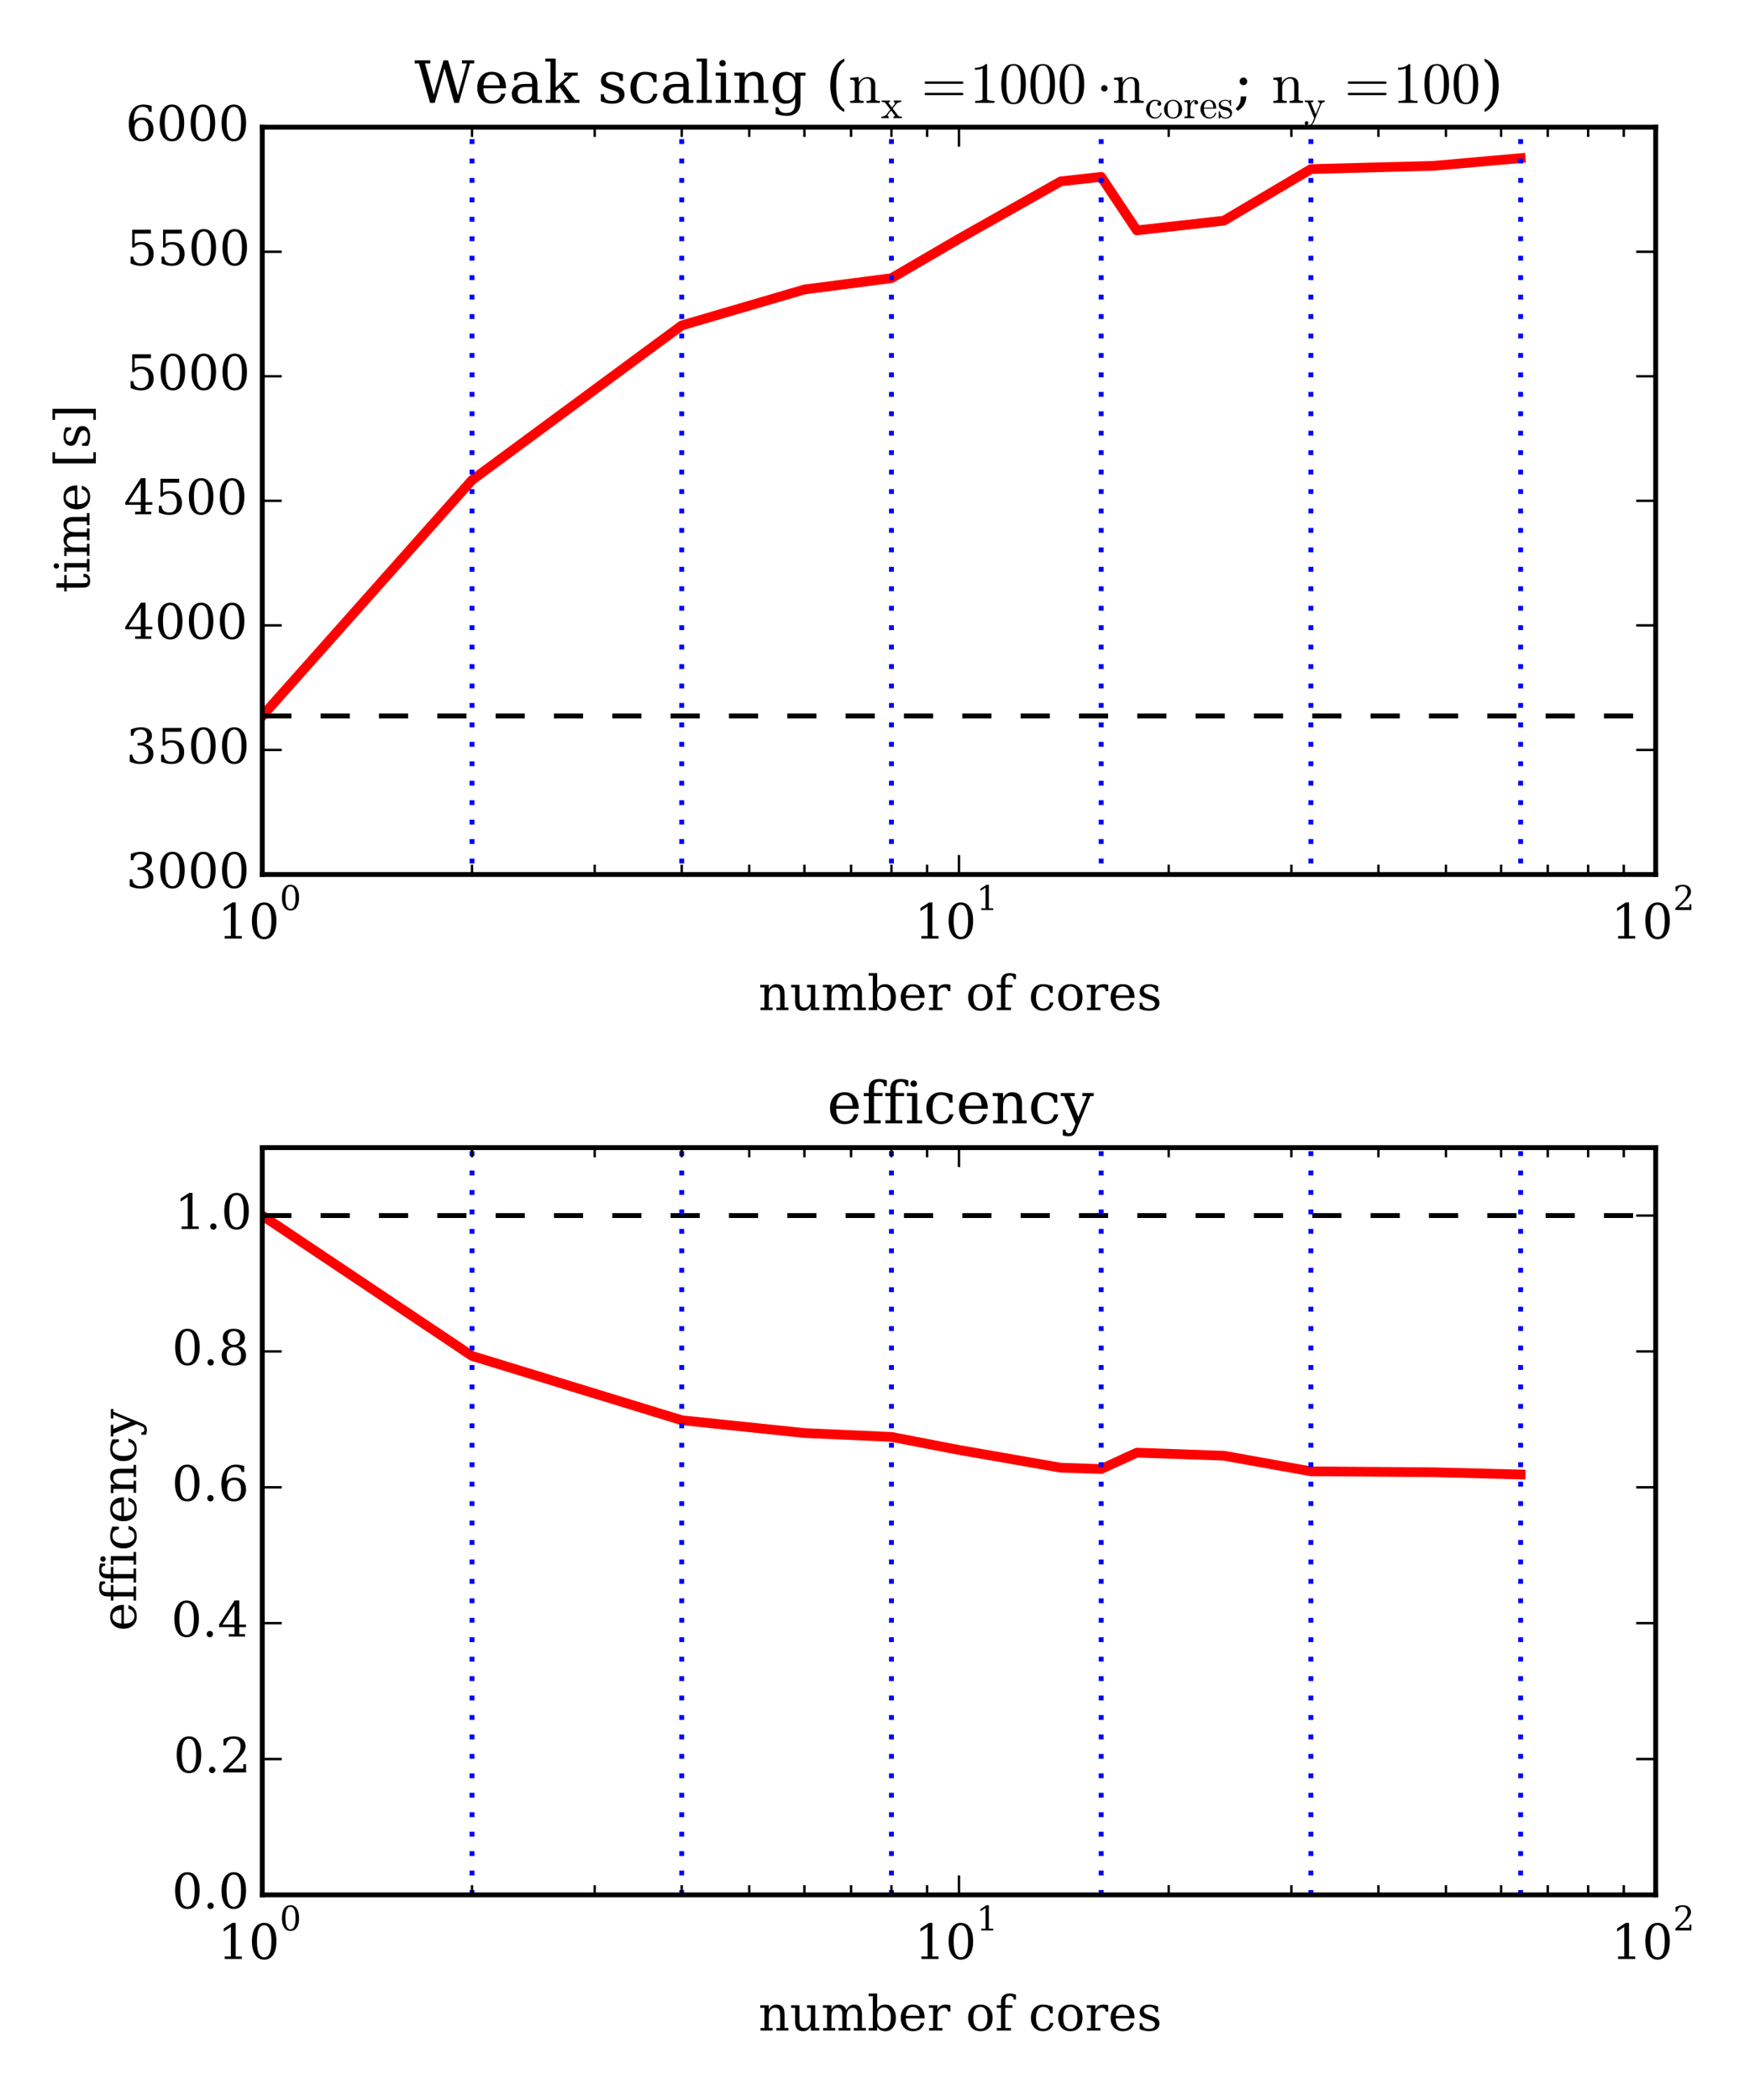 <?xml version="1.0" encoding="utf-8" standalone="no"?>
<!DOCTYPE svg PUBLIC "-//W3C//DTD SVG 1.1//EN"
  "http://www.w3.org/Graphics/SVG/1.1/DTD/svg11.dtd">
<!-- Created with matplotlib (http://matplotlib.org/) -->
<svg height="432pt" version="1.1" viewBox="0 0 360 432" width="360pt" xmlns="http://www.w3.org/2000/svg" xmlns:xlink="http://www.w3.org/1999/xlink">
 <defs>
  <style type="text/css">
*{stroke-linecap:butt;stroke-linejoin:round;}
  </style>
 </defs>
 <g id="figure_1">
  <g id="patch_1">
   <path d="
M0 432
L360 432
L360 0
L0 0
z
" style="fill:#ffffff;"/>
  </g>
  <g id="axes_1">
   <g id="patch_2">
    <path d="
M53.955 179.892
L340.594 179.892
L340.594 26.168
L53.955 26.168
z
" style="fill:#ffffff;"/>
   </g>
   <g id="line2d_1">
    <path clip-path="url(#p780b471650)" d="
M53.955 147.288
L97.099 98.762
L140.242 66.948
L165.479 59.55
L183.385 57.222
L197.275 49.126
L218.218 37.306
L226.529 36.386
L233.86 47.392
L251.766 45.395
L269.672 34.786
L294.91 34.114
L312.816 32.532" style="fill:none;stroke:#ff0000;stroke-linecap:square;stroke-width:2;"/>
   </g>
   <g id="line2d_2">
    <path clip-path="url(#p780b471650)" d="
M53.955 147.288
L340.594 147.288" style="fill:none;stroke:#000000;stroke-dasharray:6,6;stroke-dashoffset:0.0;"/>
   </g>
   <g id="line2d_3">
    <path clip-path="url(#p780b471650)" d="
M97.099 333.616
L97.099 -1" style="fill:none;stroke:#0000ff;stroke-dasharray:1,3;stroke-dashoffset:0.0;"/>
   </g>
   <g id="line2d_4">
    <path clip-path="url(#p780b471650)" d="
M140.242 333.616
L140.242 -1" style="fill:none;stroke:#0000ff;stroke-dasharray:1,3;stroke-dashoffset:0.0;"/>
   </g>
   <g id="line2d_5">
    <path clip-path="url(#p780b471650)" d="
M183.385 333.616
L183.385 -1" style="fill:none;stroke:#0000ff;stroke-dasharray:1,3;stroke-dashoffset:0.0;"/>
   </g>
   <g id="line2d_6">
    <path clip-path="url(#p780b471650)" d="
M226.529 333.616
L226.529 -1" style="fill:none;stroke:#0000ff;stroke-dasharray:1,3;stroke-dashoffset:0.0;"/>
   </g>
   <g id="line2d_7">
    <path clip-path="url(#p780b471650)" d="
M269.672 333.616
L269.672 -1" style="fill:none;stroke:#0000ff;stroke-dasharray:1,3;stroke-dashoffset:0.0;"/>
   </g>
   <g id="line2d_8">
    <path clip-path="url(#p780b471650)" d="
M312.816 333.616
L312.816 -1" style="fill:none;stroke:#0000ff;stroke-dasharray:1,3;stroke-dashoffset:0.0;"/>
   </g>
   <g id="line2d_9">
    <path clip-path="url(#p780b471650)" d="
M355.959 333.616
L355.959 -1" style="fill:none;stroke:#0000ff;stroke-dasharray:1,3;stroke-dashoffset:0.0;"/>
   </g>
   <g id="line2d_10">
    <path clip-path="url(#p780b471650)" d="
M399.103 333.616" style="fill:none;stroke:#0000ff;stroke-dasharray:1,3;stroke-dashoffset:0.0;"/>
   </g>
   <g id="line2d_11">
    <path clip-path="url(#p780b471650)" d="
M442.246 333.616" style="fill:none;stroke:#0000ff;stroke-dasharray:1,3;stroke-dashoffset:0.0;"/>
   </g>
   <g id="patch_3">
    <path d="
M53.955 26.168
L340.594 26.168" style="fill:none;stroke:#000000;stroke-linecap:square;stroke-linejoin:miter;"/>
   </g>
   <g id="patch_4">
    <path d="
M340.594 179.892
L340.594 26.168" style="fill:none;stroke:#000000;stroke-linecap:square;stroke-linejoin:miter;"/>
   </g>
   <g id="patch_5">
    <path d="
M53.955 179.892
L340.594 179.892" style="fill:none;stroke:#000000;stroke-linecap:square;stroke-linejoin:miter;"/>
   </g>
   <g id="patch_6">
    <path d="
M53.955 179.892
L53.955 26.168" style="fill:none;stroke:#000000;stroke-linecap:square;stroke-linejoin:miter;"/>
   </g>
   <g id="matplotlib.axis_1">
    <g id="xtick_1">
     <g id="line2d_12">
      <defs>
       <path d="
M0 0
L0 -4" id="m93b0483c22" style="stroke:#000000;stroke-width:0.5;"/>
      </defs>
      <g>
       <use style="stroke:#000000;stroke-width:0.5;" x="53.955" xlink:href="#m93b0483c22" y="179.892"/>
      </g>
     </g>
     <g id="line2d_13">
      <defs>
       <path d="
M0 0
L0 4" id="m741efc42ff" style="stroke:#000000;stroke-width:0.5;"/>
      </defs>
      <g>
       <use style="stroke:#000000;stroke-width:0.5;" x="53.955" xlink:href="#m741efc42ff" y="26.168"/>
      </g>
     </g>
     <g id="text_1">
      <!-- $\mathdefault{10^{0}}$ -->
      <defs>
       <path d="
M31.781 3.422
Q39.266 3.422 42.969 11.625
Q46.688 19.828 46.688 36.375
Q46.688 52.984 42.969 61.188
Q39.266 69.391 31.781 69.391
Q24.312 69.391 20.594 61.188
Q16.891 52.984 16.891 36.375
Q16.891 19.828 20.594 11.625
Q24.312 3.422 31.781 3.422
M31.781 -1.422
Q19.922 -1.422 13.25 8.531
Q6.594 18.5 6.594 36.375
Q6.594 54.297 13.25 64.25
Q19.922 74.219 31.781 74.219
Q43.703 74.219 50.344 64.25
Q56.984 54.297 56.984 36.375
Q56.984 18.5 50.344 8.531
Q43.703 -1.422 31.781 -1.422" id="DejaVuSerif-30"/>
       <path d="
M14.203 0
L14.203 5.172
L26.906 5.172
L26.906 65.828
L12.203 56.297
L12.203 62.703
L29.984 74.219
L36.719 74.219
L36.719 5.172
L49.422 5.172
L49.422 0
z
" id="DejaVuSerif-31"/>
      </defs>
      <g transform="translate(44.805 193.112)scale(0.1 -0.1)">
       <use transform="translate(0.0 0.4)" xlink:href="#DejaVuSerif-31"/>
       <use transform="translate(63.623 0.4)" xlink:href="#DejaVuSerif-30"/>
       <use transform="translate(127.246 59.047)scale(0.7)" xlink:href="#DejaVuSerif-30"/>
      </g>
     </g>
    </g>
    <g id="xtick_2">
     <g id="line2d_14">
      <g>
       <use style="stroke:#000000;stroke-width:0.5;" x="197.275" xlink:href="#m93b0483c22" y="179.892"/>
      </g>
     </g>
     <g id="line2d_15">
      <g>
       <use style="stroke:#000000;stroke-width:0.5;" x="197.275" xlink:href="#m741efc42ff" y="26.168"/>
      </g>
     </g>
     <g id="text_2">
      <!-- $\mathdefault{10^{1}}$ -->
      <g transform="translate(188.125 193.112)scale(0.1 -0.1)">
       <use transform="translate(0.0 0.4)" xlink:href="#DejaVuSerif-31"/>
       <use transform="translate(63.623 0.4)" xlink:href="#DejaVuSerif-30"/>
       <use transform="translate(127.246 59.047)scale(0.7)" xlink:href="#DejaVuSerif-31"/>
      </g>
     </g>
    </g>
    <g id="xtick_3">
     <g id="line2d_16">
      <g>
       <use style="stroke:#000000;stroke-width:0.5;" x="340.594" xlink:href="#m93b0483c22" y="179.892"/>
      </g>
     </g>
     <g id="line2d_17">
      <g>
       <use style="stroke:#000000;stroke-width:0.5;" x="340.594" xlink:href="#m741efc42ff" y="26.168"/>
      </g>
     </g>
     <g id="text_3">
      <!-- $\mathdefault{10^{2}}$ -->
      <defs>
       <path d="
M12.797 55.516
L7.328 55.516
L7.328 68.5
Q12.547 71.297 17.844 72.75
Q23.141 74.219 28.219 74.219
Q39.594 74.219 46.188 68.703
Q52.781 63.188 52.781 53.719
Q52.781 43.016 37.844 28.125
Q36.672 27 36.078 26.422
L17.672 8.016
L48.094 8.016
L48.094 17
L53.812 17
L53.812 0
L6.781 0
L6.781 5.328
L28.906 27.391
Q36.234 34.719 39.359 40.844
Q42.484 46.969 42.484 53.719
Q42.484 61.078 38.641 65.234
Q34.812 69.391 28.078 69.391
Q21.094 69.391 17.281 65.922
Q13.484 62.453 12.797 55.516" id="DejaVuSerif-32"/>
      </defs>
      <g transform="translate(331.444 193.112)scale(0.1 -0.1)">
       <use transform="translate(0.0 0.4)" xlink:href="#DejaVuSerif-31"/>
       <use transform="translate(63.623 0.4)" xlink:href="#DejaVuSerif-30"/>
       <use transform="translate(127.246 59.047)scale(0.7)" xlink:href="#DejaVuSerif-32"/>
      </g>
     </g>
    </g>
    <g id="xtick_4">
     <g id="line2d_18">
      <defs>
       <path d="
M0 0
L0 -2" id="m177f7580d0" style="stroke:#000000;stroke-width:0.5;"/>
      </defs>
      <g>
       <use style="stroke:#000000;stroke-width:0.5;" x="97.098" xlink:href="#m177f7580d0" y="179.892"/>
      </g>
     </g>
     <g id="line2d_19">
      <defs>
       <path d="
M0 0
L0 2" id="m5284c7e2a0" style="stroke:#000000;stroke-width:0.5;"/>
      </defs>
      <g>
       <use style="stroke:#000000;stroke-width:0.5;" x="97.098" xlink:href="#m5284c7e2a0" y="26.168"/>
      </g>
     </g>
    </g>
    <g id="xtick_5">
     <g id="line2d_20">
      <g>
       <use style="stroke:#000000;stroke-width:0.5;" x="122.336" xlink:href="#m177f7580d0" y="179.892"/>
      </g>
     </g>
     <g id="line2d_21">
      <g>
       <use style="stroke:#000000;stroke-width:0.5;" x="122.336" xlink:href="#m5284c7e2a0" y="26.168"/>
      </g>
     </g>
    </g>
    <g id="xtick_6">
     <g id="line2d_22">
      <g>
       <use style="stroke:#000000;stroke-width:0.5;" x="140.242" xlink:href="#m177f7580d0" y="179.892"/>
      </g>
     </g>
     <g id="line2d_23">
      <g>
       <use style="stroke:#000000;stroke-width:0.5;" x="140.242" xlink:href="#m5284c7e2a0" y="26.168"/>
      </g>
     </g>
    </g>
    <g id="xtick_7">
     <g id="line2d_24">
      <g>
       <use style="stroke:#000000;stroke-width:0.5;" x="154.131" xlink:href="#m177f7580d0" y="179.892"/>
      </g>
     </g>
     <g id="line2d_25">
      <g>
       <use style="stroke:#000000;stroke-width:0.5;" x="154.131" xlink:href="#m5284c7e2a0" y="26.168"/>
      </g>
     </g>
    </g>
    <g id="xtick_8">
     <g id="line2d_26">
      <g>
       <use style="stroke:#000000;stroke-width:0.5;" x="165.479" xlink:href="#m177f7580d0" y="179.892"/>
      </g>
     </g>
     <g id="line2d_27">
      <g>
       <use style="stroke:#000000;stroke-width:0.5;" x="165.479" xlink:href="#m5284c7e2a0" y="26.168"/>
      </g>
     </g>
    </g>
    <g id="xtick_9">
     <g id="line2d_28">
      <g>
       <use style="stroke:#000000;stroke-width:0.5;" x="175.074" xlink:href="#m177f7580d0" y="179.892"/>
      </g>
     </g>
     <g id="line2d_29">
      <g>
       <use style="stroke:#000000;stroke-width:0.5;" x="175.074" xlink:href="#m5284c7e2a0" y="26.168"/>
      </g>
     </g>
    </g>
    <g id="xtick_10">
     <g id="line2d_30">
      <g>
       <use style="stroke:#000000;stroke-width:0.5;" x="183.385" xlink:href="#m177f7580d0" y="179.892"/>
      </g>
     </g>
     <g id="line2d_31">
      <g>
       <use style="stroke:#000000;stroke-width:0.5;" x="183.385" xlink:href="#m5284c7e2a0" y="26.168"/>
      </g>
     </g>
    </g>
    <g id="xtick_11">
     <g id="line2d_32">
      <g>
       <use style="stroke:#000000;stroke-width:0.5;" x="190.717" xlink:href="#m177f7580d0" y="179.892"/>
      </g>
     </g>
     <g id="line2d_33">
      <g>
       <use style="stroke:#000000;stroke-width:0.5;" x="190.717" xlink:href="#m5284c7e2a0" y="26.168"/>
      </g>
     </g>
    </g>
    <g id="xtick_12">
     <g id="line2d_34">
      <g>
       <use style="stroke:#000000;stroke-width:0.5;" x="240.418" xlink:href="#m177f7580d0" y="179.892"/>
      </g>
     </g>
     <g id="line2d_35">
      <g>
       <use style="stroke:#000000;stroke-width:0.5;" x="240.418" xlink:href="#m5284c7e2a0" y="26.168"/>
      </g>
     </g>
    </g>
    <g id="xtick_13">
     <g id="line2d_36">
      <g>
       <use style="stroke:#000000;stroke-width:0.5;" x="265.655" xlink:href="#m177f7580d0" y="179.892"/>
      </g>
     </g>
     <g id="line2d_37">
      <g>
       <use style="stroke:#000000;stroke-width:0.5;" x="265.655" xlink:href="#m5284c7e2a0" y="26.168"/>
      </g>
     </g>
    </g>
    <g id="xtick_14">
     <g id="line2d_38">
      <g>
       <use style="stroke:#000000;stroke-width:0.5;" x="283.561" xlink:href="#m177f7580d0" y="179.892"/>
      </g>
     </g>
     <g id="line2d_39">
      <g>
       <use style="stroke:#000000;stroke-width:0.5;" x="283.561" xlink:href="#m5284c7e2a0" y="26.168"/>
      </g>
     </g>
    </g>
    <g id="xtick_15">
     <g id="line2d_40">
      <g>
       <use style="stroke:#000000;stroke-width:0.5;" x="297.451" xlink:href="#m177f7580d0" y="179.892"/>
      </g>
     </g>
     <g id="line2d_41">
      <g>
       <use style="stroke:#000000;stroke-width:0.5;" x="297.451" xlink:href="#m5284c7e2a0" y="26.168"/>
      </g>
     </g>
    </g>
    <g id="xtick_16">
     <g id="line2d_42">
      <g>
       <use style="stroke:#000000;stroke-width:0.5;" x="308.799" xlink:href="#m177f7580d0" y="179.892"/>
      </g>
     </g>
     <g id="line2d_43">
      <g>
       <use style="stroke:#000000;stroke-width:0.5;" x="308.799" xlink:href="#m5284c7e2a0" y="26.168"/>
      </g>
     </g>
    </g>
    <g id="xtick_17">
     <g id="line2d_44">
      <g>
       <use style="stroke:#000000;stroke-width:0.5;" x="318.394" xlink:href="#m177f7580d0" y="179.892"/>
      </g>
     </g>
     <g id="line2d_45">
      <g>
       <use style="stroke:#000000;stroke-width:0.5;" x="318.394" xlink:href="#m5284c7e2a0" y="26.168"/>
      </g>
     </g>
    </g>
    <g id="xtick_18">
     <g id="line2d_46">
      <g>
       <use style="stroke:#000000;stroke-width:0.5;" x="326.705" xlink:href="#m177f7580d0" y="179.892"/>
      </g>
     </g>
     <g id="line2d_47">
      <g>
       <use style="stroke:#000000;stroke-width:0.5;" x="326.705" xlink:href="#m5284c7e2a0" y="26.168"/>
      </g>
     </g>
    </g>
    <g id="xtick_19">
     <g id="line2d_48">
      <g>
       <use style="stroke:#000000;stroke-width:0.5;" x="334.036" xlink:href="#m177f7580d0" y="179.892"/>
      </g>
     </g>
     <g id="line2d_49">
      <g>
       <use style="stroke:#000000;stroke-width:0.5;" x="334.036" xlink:href="#m5284c7e2a0" y="26.168"/>
      </g>
     </g>
    </g>
    <g id="text_4">
     <!-- number of cores -->
     <defs>
      <path d="
M54.203 25
L15.484 25
L15.484 24.609
Q15.484 14.109 19.438 8.766
Q23.391 3.422 31.109 3.422
Q37.016 3.422 40.797 6.516
Q44.578 9.625 46.094 15.719
L53.328 15.719
Q51.172 7.172 45.375 2.875
Q39.594 -1.422 30.172 -1.422
Q18.797 -1.422 11.891 6.078
Q4.984 13.578 4.984 25.984
Q4.984 38.281 11.766 45.797
Q18.562 53.328 29.594 53.328
Q41.359 53.328 47.656 46.062
Q53.953 38.812 54.203 25
M43.609 30.172
Q43.312 39.266 39.766 43.875
Q36.234 48.484 29.594 48.484
Q23.391 48.484 19.828 43.844
Q16.266 39.203 15.484 30.172
z
" id="DejaVuSerif-65"/>
      <path d="
M35.406 51.906
L52.203 51.906
L52.203 5.172
L60.688 5.172
L60.688 0
L43.219 0
L43.219 9.188
Q40.719 4 36.766 1.281
Q32.812 -1.422 27.594 -1.422
Q18.953 -1.422 14.875 3.484
Q10.797 8.406 10.797 18.891
L10.797 46.688
L2.688 46.688
L2.688 51.906
L19.828 51.906
L19.828 21.688
Q19.828 12.203 22.141 8.688
Q24.469 5.172 30.422 5.172
Q36.672 5.172 39.938 9.766
Q43.219 14.359 43.219 23.094
L43.219 46.688
L35.406 46.688
z
" id="DejaVuSerif-75"/>
      <path d="
M47.797 52
L47.797 39.016
L42.625 39.016
Q42.391 42.875 40.484 44.781
Q38.578 46.688 34.906 46.688
Q28.266 46.688 24.719 42.094
Q21.188 37.5 21.188 28.906
L21.188 5.172
L31.594 5.172
L31.594 0
L4.109 0
L4.109 5.172
L12.203 5.172
L12.203 46.781
L3.609 46.781
L3.609 51.906
L21.188 51.906
L21.188 42.672
Q23.828 48.094 27.969 50.703
Q32.125 53.328 38.094 53.328
Q40.281 53.328 42.703 52.984
Q45.125 52.641 47.797 52" id="DejaVuSerif-72"/>
      <path d="
M43.016 63.719
L38.281 63.719
Q38.234 67.391 36.203 69.281
Q34.188 71.188 30.328 71.188
Q25.297 71.188 23.234 68.422
Q21.188 65.672 21.188 58.594
L21.188 51.906
L35.688 51.906
L35.688 46.688
L21.188 46.688
L21.188 5.172
L32.719 5.172
L32.719 0
L3.609 0
L3.609 5.172
L12.203 5.172
L12.203 46.688
L3.609 46.688
L3.609 51.906
L12.203 51.906
L12.203 58.406
Q12.203 67.094 16.719 71.531
Q21.234 75.984 29.984 75.984
Q33.25 75.984 36.516 75.391
Q39.797 74.812 43.016 73.578
z
" id="DejaVuSerif-66"/>
      <path d="
M51.422 15.578
Q49.516 7.281 44.094 2.922
Q38.672 -1.422 30.078 -1.422
Q18.75 -1.422 11.859 6.078
Q4.984 13.578 4.984 25.984
Q4.984 38.422 11.859 45.875
Q18.75 53.328 30.078 53.328
Q35.016 53.328 39.891 52.172
Q44.781 51.031 49.703 48.688
L49.703 35.406
L44.484 35.406
Q43.453 42.234 40.016 45.359
Q36.578 48.484 30.172 48.484
Q22.906 48.484 19.188 42.844
Q15.484 37.203 15.484 25.984
Q15.484 14.75 19.172 9.078
Q22.859 3.422 30.172 3.422
Q35.984 3.422 39.453 6.438
Q42.922 9.469 44.188 15.578
z
" id="DejaVuSerif-63"/>
      <path d="
M11.531 5.172
L11.531 70.797
L2.875 70.797
L2.875 75.984
L20.516 75.984
L20.516 43.797
Q23.141 48.688 27.219 51
Q31.297 53.328 37.312 53.328
Q46.875 53.328 52.922 45.75
Q58.984 38.188 58.984 25.984
Q58.984 13.766 52.922 6.172
Q46.875 -1.422 37.312 -1.422
Q31.297 -1.422 27.219 0.891
Q23.141 3.219 20.516 8.109
L20.516 0
L2.875 0
L2.875 5.172
z

M20.516 23.391
Q20.516 14.016 24.094 9.109
Q27.688 4.203 34.516 4.203
Q41.406 4.203 44.938 9.719
Q48.484 15.234 48.484 25.984
Q48.484 36.766 44.938 42.234
Q41.406 47.703 34.516 47.703
Q27.688 47.703 24.094 42.766
Q20.516 37.844 20.516 28.516
z
" id="DejaVuSerif-62"/>
      <path d="
M4.109 0
L4.109 5.172
L12.203 5.172
L12.203 46.688
L3.609 46.688
L3.609 51.906
L21.188 51.906
L21.188 42.672
Q23.688 47.953 27.656 50.641
Q31.641 53.328 36.922 53.328
Q45.516 53.328 49.562 48.391
Q53.609 43.453 53.609 33.016
L53.609 5.172
L61.625 5.172
L61.625 0
L36.812 0
L36.812 5.172
L44.578 5.172
L44.578 30.172
Q44.578 39.703 42.234 43.234
Q39.891 46.781 33.984 46.781
Q27.734 46.781 24.453 42.203
Q21.188 37.641 21.188 28.906
L21.188 5.172
L29 5.172
L29 0
z
" id="DejaVuSerif-6e"/>
      <path d="
M51.812 41.797
Q54.391 47.516 58.422 50.422
Q62.453 53.328 67.828 53.328
Q75.984 53.328 79.984 48.266
Q83.984 43.219 83.984 33.016
L83.984 5.172
L92.094 5.172
L92.094 0
L67.188 0
L67.188 5.172
L75 5.172
L75 31.984
Q75 39.938 72.656 43.312
Q70.312 46.688 64.891 46.688
Q58.891 46.688 55.734 42.141
Q52.594 37.594 52.594 28.906
L52.594 5.172
L60.406 5.172
L60.406 0
L35.797 0
L35.797 5.172
L43.609 5.172
L43.609 32.328
Q43.609 40.094 41.266 43.391
Q38.922 46.688 33.5 46.688
Q27.484 46.688 24.328 42.141
Q21.188 37.594 21.188 28.906
L21.188 5.172
L29 5.172
L29 0
L4.109 0
L4.109 5.172
L12.203 5.172
L12.203 46.781
L3.609 46.781
L3.609 51.906
L21.188 51.906
L21.188 42.672
Q23.688 47.859 27.531 50.594
Q31.391 53.328 36.281 53.328
Q42.328 53.328 46.375 50.312
Q50.438 47.312 51.812 41.797" id="DejaVuSerif-6d"/>
      <path d="
M30.078 3.422
Q37.312 3.422 40.984 9.125
Q44.672 14.844 44.672 25.984
Q44.672 37.109 40.984 42.797
Q37.312 48.484 30.078 48.484
Q22.859 48.484 19.172 42.797
Q15.484 37.109 15.484 25.984
Q15.484 14.844 19.188 9.125
Q22.906 3.422 30.078 3.422
M30.078 -1.422
Q18.75 -1.422 11.859 6.078
Q4.984 13.578 4.984 25.984
Q4.984 38.375 11.844 45.844
Q18.703 53.328 30.078 53.328
Q41.453 53.328 48.312 45.844
Q55.172 38.375 55.172 25.984
Q55.172 13.578 48.312 6.078
Q41.453 -1.422 30.078 -1.422" id="DejaVuSerif-6f"/>
      <path id="DejaVuSerif-20"/>
      <path d="
M5.609 2.875
L5.609 14.984
L10.797 14.984
Q10.984 9.188 14.422 6.297
Q17.875 3.422 24.609 3.422
Q30.672 3.422 33.844 5.688
Q37.016 7.953 37.016 12.312
Q37.016 15.719 34.688 17.812
Q32.375 19.922 24.906 22.312
L18.406 24.516
Q11.719 26.656 8.719 29.875
Q5.719 33.109 5.719 38.094
Q5.719 45.219 10.938 49.266
Q16.156 53.328 25.391 53.328
Q29.5 53.328 34.031 52.25
Q38.578 51.172 43.406 49.125
L43.406 37.797
L38.234 37.797
Q38.031 42.828 34.703 45.656
Q31.391 48.484 25.688 48.484
Q20.016 48.484 17.109 46.484
Q14.203 44.484 14.203 40.484
Q14.203 37.203 16.406 35.219
Q18.609 33.25 25.203 31.203
L32.328 29
Q39.703 26.703 42.938 23.266
Q46.188 19.828 46.188 14.406
Q46.188 7.031 40.547 2.797
Q34.906 -1.422 25 -1.422
Q19.969 -1.422 15.188 -0.344
Q10.406 0.734 5.609 2.875" id="DejaVuSerif-73"/>
     </defs>
     <g transform="translate(156.035 207.79)scale(0.1 -0.1)">
      <use xlink:href="#DejaVuSerif-6e"/>
      <use x="64.404" xlink:href="#DejaVuSerif-75"/>
      <use x="128.809" xlink:href="#DejaVuSerif-6d"/>
      <use x="223.633" xlink:href="#DejaVuSerif-62"/>
      <use x="287.646" xlink:href="#DejaVuSerif-65"/>
      <use x="346.826" xlink:href="#DejaVuSerif-72"/>
      <use x="394.629" xlink:href="#DejaVuSerif-20"/>
      <use x="426.416" xlink:href="#DejaVuSerif-6f"/>
      <use x="486.621" xlink:href="#DejaVuSerif-66"/>
      <use x="523.633" xlink:href="#DejaVuSerif-20"/>
      <use x="555.42" xlink:href="#DejaVuSerif-63"/>
      <use x="611.426" xlink:href="#DejaVuSerif-6f"/>
      <use x="671.631" xlink:href="#DejaVuSerif-72"/>
      <use x="719.434" xlink:href="#DejaVuSerif-65"/>
      <use x="778.613" xlink:href="#DejaVuSerif-73"/>
     </g>
    </g>
   </g>
   <g id="matplotlib.axis_2">
    <g id="ytick_1">
     <g id="line2d_50">
      <defs>
       <path d="
M0 0
L4 0" id="m728421d6d4" style="stroke:#000000;stroke-width:0.5;"/>
      </defs>
      <g>
       <use style="stroke:#000000;stroke-width:0.5;" x="53.955" xlink:href="#m728421d6d4" y="179.892"/>
      </g>
     </g>
     <g id="line2d_51">
      <defs>
       <path d="
M0 0
L-4 0" id="mcb0005524f" style="stroke:#000000;stroke-width:0.5;"/>
      </defs>
      <g>
       <use style="stroke:#000000;stroke-width:0.5;" x="340.594" xlink:href="#mcb0005524f" y="179.892"/>
      </g>
     </g>
     <g id="text_5">
      <!-- 3000 -->
      <defs>
       <path d="
M9.719 69.828
Q15.438 71.969 20.672 73.094
Q25.922 74.219 30.516 74.219
Q41.219 74.219 47.219 69.594
Q53.219 64.984 53.219 56.781
Q53.219 50.203 49.062 45.781
Q44.922 41.359 37.312 39.797
Q46.297 38.531 51.25 33.281
Q56.203 28.031 56.203 19.672
Q56.203 9.469 49.344 4.016
Q42.484 -1.422 29.594 -1.422
Q23.875 -1.422 18.422 -0.188
Q12.984 1.031 7.625 3.516
L7.625 17.672
L13.094 17.672
Q13.578 10.641 17.828 7.031
Q22.078 3.422 29.781 3.422
Q37.25 3.422 41.578 7.734
Q45.906 12.062 45.906 19.578
Q45.906 28.172 41.453 32.594
Q37.016 37.016 28.422 37.016
L23.781 37.016
L23.781 42
L26.219 42
Q34.766 42 39.031 45.531
Q43.312 49.078 43.312 56.203
Q43.312 62.594 39.797 65.984
Q36.281 69.391 29.688 69.391
Q23.094 69.391 19.453 66.266
Q15.828 63.141 15.188 56.984
L9.719 56.984
z
" id="DejaVuSerif-33"/>
      </defs>
      <g transform="translate(25.932 182.651)scale(0.1 -0.1)">
       <use xlink:href="#DejaVuSerif-33"/>
       <use x="63.623" xlink:href="#DejaVuSerif-30"/>
       <use x="127.246" xlink:href="#DejaVuSerif-30"/>
       <use x="190.869" xlink:href="#DejaVuSerif-30"/>
      </g>
     </g>
    </g>
    <g id="ytick_2">
     <g id="line2d_52">
      <g>
       <use style="stroke:#000000;stroke-width:0.5;" x="53.955" xlink:href="#m728421d6d4" y="154.271"/>
      </g>
     </g>
     <g id="line2d_53">
      <g>
       <use style="stroke:#000000;stroke-width:0.5;" x="340.594" xlink:href="#mcb0005524f" y="154.271"/>
      </g>
     </g>
     <g id="text_6">
      <!-- 3500 -->
      <defs>
       <path d="
M50.297 72.906
L50.297 64.891
L16.891 64.891
L16.891 44
Q19.438 45.75 22.828 46.625
Q26.219 47.516 30.422 47.516
Q42.234 47.516 49.062 40.969
Q55.906 34.422 55.906 23.094
Q55.906 11.531 49 5.047
Q42.094 -1.422 29.594 -1.422
Q24.562 -1.422 19.281 -0.188
Q14.016 1.031 8.5 3.516
L8.5 17.672
L14.016 17.672
Q14.453 10.75 18.422 7.078
Q22.406 3.422 29.594 3.422
Q37.312 3.422 41.453 8.5
Q45.609 13.578 45.609 23.094
Q45.609 32.562 41.484 37.609
Q37.359 42.672 29.594 42.672
Q25.203 42.672 21.844 41.109
Q18.5 39.547 15.922 36.281
L11.719 36.281
L11.719 72.906
z
" id="DejaVuSerif-35"/>
      </defs>
      <g transform="translate(25.932 157.031)scale(0.1 -0.1)">
       <use xlink:href="#DejaVuSerif-33"/>
       <use x="63.623" xlink:href="#DejaVuSerif-35"/>
       <use x="127.246" xlink:href="#DejaVuSerif-30"/>
       <use x="190.869" xlink:href="#DejaVuSerif-30"/>
      </g>
     </g>
    </g>
    <g id="ytick_3">
     <g id="line2d_54">
      <g>
       <use style="stroke:#000000;stroke-width:0.5;" x="53.955" xlink:href="#m728421d6d4" y="128.651"/>
      </g>
     </g>
     <g id="line2d_55">
      <g>
       <use style="stroke:#000000;stroke-width:0.5;" x="340.594" xlink:href="#mcb0005524f" y="128.651"/>
      </g>
     </g>
     <g id="text_7">
      <!-- 4000 -->
      <defs>
       <path d="
M34.906 24.703
L34.906 63.484
L10.016 24.703
z

M56.391 0
L23.188 0
L23.188 5.172
L34.906 5.172
L34.906 19.484
L3.078 19.484
L3.078 24.812
L35.016 74.219
L44.672 74.219
L44.672 24.703
L58.594 24.703
L58.594 19.484
L44.672 19.484
L44.672 5.172
L56.391 5.172
z
" id="DejaVuSerif-34"/>
      </defs>
      <g transform="translate(25.477 131.41)scale(0.1 -0.1)">
       <use xlink:href="#DejaVuSerif-34"/>
       <use x="63.623" xlink:href="#DejaVuSerif-30"/>
       <use x="127.246" xlink:href="#DejaVuSerif-30"/>
       <use x="190.869" xlink:href="#DejaVuSerif-30"/>
      </g>
     </g>
    </g>
    <g id="ytick_4">
     <g id="line2d_56">
      <g>
       <use style="stroke:#000000;stroke-width:0.5;" x="53.955" xlink:href="#m728421d6d4" y="103.03"/>
      </g>
     </g>
     <g id="line2d_57">
      <g>
       <use style="stroke:#000000;stroke-width:0.5;" x="340.594" xlink:href="#mcb0005524f" y="103.03"/>
      </g>
     </g>
     <g id="text_8">
      <!-- 4500 -->
      <g transform="translate(25.477 105.789)scale(0.1 -0.1)">
       <use xlink:href="#DejaVuSerif-34"/>
       <use x="63.623" xlink:href="#DejaVuSerif-35"/>
       <use x="127.246" xlink:href="#DejaVuSerif-30"/>
       <use x="190.869" xlink:href="#DejaVuSerif-30"/>
      </g>
     </g>
    </g>
    <g id="ytick_5">
     <g id="line2d_58">
      <g>
       <use style="stroke:#000000;stroke-width:0.5;" x="53.955" xlink:href="#m728421d6d4" y="77.409"/>
      </g>
     </g>
     <g id="line2d_59">
      <g>
       <use style="stroke:#000000;stroke-width:0.5;" x="340.594" xlink:href="#mcb0005524f" y="77.409"/>
      </g>
     </g>
     <g id="text_9">
      <!-- 5000 -->
      <g transform="translate(26.019 80.169)scale(0.1 -0.1)">
       <use xlink:href="#DejaVuSerif-35"/>
       <use x="63.623" xlink:href="#DejaVuSerif-30"/>
       <use x="127.246" xlink:href="#DejaVuSerif-30"/>
       <use x="190.869" xlink:href="#DejaVuSerif-30"/>
      </g>
     </g>
    </g>
    <g id="ytick_6">
     <g id="line2d_60">
      <g>
       <use style="stroke:#000000;stroke-width:0.5;" x="53.955" xlink:href="#m728421d6d4" y="51.789"/>
      </g>
     </g>
     <g id="line2d_61">
      <g>
       <use style="stroke:#000000;stroke-width:0.5;" x="340.594" xlink:href="#mcb0005524f" y="51.789"/>
      </g>
     </g>
     <g id="text_10">
      <!-- 5500 -->
      <g transform="translate(26.019 54.548)scale(0.1 -0.1)">
       <use xlink:href="#DejaVuSerif-35"/>
       <use x="63.623" xlink:href="#DejaVuSerif-35"/>
       <use x="127.246" xlink:href="#DejaVuSerif-30"/>
       <use x="190.869" xlink:href="#DejaVuSerif-30"/>
      </g>
     </g>
    </g>
    <g id="ytick_7">
     <g id="line2d_62">
      <g>
       <use style="stroke:#000000;stroke-width:0.5;" x="53.955" xlink:href="#m728421d6d4" y="26.168"/>
      </g>
     </g>
     <g id="line2d_63">
      <g>
       <use style="stroke:#000000;stroke-width:0.5;" x="340.594" xlink:href="#mcb0005524f" y="26.168"/>
      </g>
     </g>
     <g id="text_11">
      <!-- 6000 -->
      <defs>
       <path d="
M32.719 3.422
Q39.594 3.422 43.297 8.469
Q47.016 13.531 47.016 23
Q47.016 32.469 43.297 37.516
Q39.594 42.578 32.719 42.578
Q25.734 42.578 22.062 37.688
Q18.406 32.812 18.406 23.578
Q18.406 13.875 22.109 8.641
Q25.828 3.422 32.719 3.422
M16.797 40.141
Q20.125 43.797 24.312 45.594
Q28.516 47.406 33.797 47.406
Q44.672 47.406 51 40.859
Q57.328 34.328 57.328 23
Q57.328 11.922 50.516 5.25
Q43.703 -1.422 32.328 -1.422
Q19.969 -1.422 13.328 7.781
Q6.688 17 6.688 34.078
Q6.688 53.219 14.547 63.719
Q22.406 74.219 36.719 74.219
Q40.578 74.219 44.828 73.484
Q49.078 72.75 53.516 71.297
L53.516 59.281
L48 59.281
Q47.406 64.203 44.234 66.797
Q41.062 69.391 35.688 69.391
Q26.219 69.391 21.578 62.203
Q16.938 55.031 16.797 40.141" id="DejaVuSerif-36"/>
      </defs>
      <g transform="translate(25.838 28.927)scale(0.1 -0.1)">
       <use xlink:href="#DejaVuSerif-36"/>
       <use x="63.623" xlink:href="#DejaVuSerif-30"/>
       <use x="127.246" xlink:href="#DejaVuSerif-30"/>
       <use x="190.869" xlink:href="#DejaVuSerif-30"/>
      </g>
     </g>
    </g>
    <g id="text_12">
     <!-- time [s] -->
     <defs>
      <path d="
M30.422 75.984
L30.422 -13.188
L7.719 -13.188
L7.719 -8.016
L21.094 -8.016
L21.094 70.797
L7.719 70.797
L7.719 75.984
z
" id="DejaVuSerif-5d"/>
      <path d="
M10.797 46.688
L2.875 46.688
L2.875 51.906
L10.797 51.906
L10.797 68.016
L19.828 68.016
L19.828 51.906
L36.719 51.906
L36.719 46.688
L19.828 46.688
L19.828 13.719
Q19.828 7.125 21.094 5.266
Q22.359 3.422 25.781 3.422
Q29.297 3.422 30.906 5.484
Q32.516 7.562 32.625 12.203
L39.406 12.203
Q39.016 5.125 35.547 1.844
Q32.078 -1.422 25 -1.422
Q17.234 -1.422 14.016 2.016
Q10.797 5.469 10.797 13.719
z
" id="DejaVuSerif-74"/>
      <path d="
M9.719 68.016
Q9.719 70.266 11.344 71.922
Q12.984 73.578 15.281 73.578
Q17.531 73.578 19.156 71.922
Q20.797 70.266 20.797 68.016
Q20.797 65.719 19.188 64.109
Q17.578 62.5 15.281 62.5
Q12.984 62.5 11.344 64.109
Q9.719 65.719 9.719 68.016
M21.188 5.172
L29.688 5.172
L29.688 0
L3.609 0
L3.609 5.172
L12.203 5.172
L12.203 46.688
L3.609 46.688
L3.609 51.906
L21.188 51.906
z
" id="DejaVuSerif-69"/>
      <path d="
M8.594 75.984
L31.297 75.984
L31.297 70.797
L17.922 70.797
L17.922 -8.016
L31.297 -8.016
L31.297 -13.188
L8.594 -13.188
z
" id="DejaVuSerif-5b"/>
     </defs>
     <g transform="translate(18.397 121.966)rotate(-90.0)scale(0.1 -0.1)">
      <use xlink:href="#DejaVuSerif-74"/>
      <use x="40.186" xlink:href="#DejaVuSerif-69"/>
      <use x="72.168" xlink:href="#DejaVuSerif-6d"/>
      <use x="166.992" xlink:href="#DejaVuSerif-65"/>
      <use x="226.172" xlink:href="#DejaVuSerif-20"/>
      <use x="257.959" xlink:href="#DejaVuSerif-5b"/>
      <use x="296.973" xlink:href="#DejaVuSerif-73"/>
      <use x="348.291" xlink:href="#DejaVuSerif-5d"/>
     </g>
    </g>
   </g>
   <g id="text_13">
    <!-- Weak scaling ($\mathrm{n_x=1000 \cdot n_{cores}}$; $\mathrm{n_y=100}$) -->
    <defs>
     <path d="
M8.406 25
Q8.406 26.422 9.125 27.688
Q9.859 28.953 11.156 29.734
Q12.453 30.516 13.922 30.516
Q15.328 30.516 16.625 29.734
Q17.922 28.953 18.656 27.688
Q19.391 26.422 19.391 25
Q19.391 22.75 17.797 21.109
Q16.219 19.484 13.922 19.484
Q11.672 19.484 10.031 21.109
Q8.406 22.75 8.406 25" id="Cmsy10-a2"/>
     <path d="
M7.078 -15.578
L7.078 -10.797
Q14.594 -5.609 17.891 3.781
Q21.188 13.188 21.188 30.172
Q21.188 47.219 17.891 56.609
Q14.594 66.016 7.078 71.188
L7.078 75.984
Q19 70.656 25.047 59.109
Q31.109 47.562 31.109 30.172
Q31.109 12.844 25.047 1.297
Q19 -10.25 7.078 -15.578" id="DejaVuSerif-29"/>
     <path d="
M52.484 46.688
L52.484 1.125
Q52.484 -10.062 46.328 -16.141
Q40.188 -22.219 28.812 -22.219
Q23.688 -22.219 19 -21.281
Q14.312 -20.359 10.016 -18.5
L10.016 -7.625
L14.703 -7.625
Q15.578 -12.703 18.844 -15.047
Q22.125 -17.391 28.219 -17.391
Q36.141 -17.391 39.812 -12.922
Q43.5 -8.453 43.5 1.125
L43.5 8.109
Q40.875 3.219 36.797 0.891
Q32.719 -1.422 26.703 -1.422
Q17.141 -1.422 11.062 6.172
Q4.984 13.766 4.984 25.984
Q4.984 38.188 11.031 45.75
Q17.094 53.328 26.703 53.328
Q32.719 53.328 36.797 51
Q40.875 48.688 43.5 43.797
L43.5 51.906
L61.078 51.906
L61.078 46.688
z

M43.5 28.516
Q43.5 37.844 39.906 42.766
Q36.328 47.703 29.5 47.703
Q22.562 47.703 19.016 42.234
Q15.484 36.766 15.484 25.984
Q15.484 15.234 19.016 9.719
Q22.562 4.203 29.5 4.203
Q36.328 4.203 39.906 9.109
Q43.5 14.016 43.5 23.391
z
" id="DejaVuSerif-67"/>
     <path d="
M25 -2.203
Q12.75 -2.203 8.328 7.875
Q3.906 17.969 3.906 31.891
Q3.906 40.578 5.484 48.234
Q7.078 55.906 11.781 61.25
Q16.5 66.609 25 66.609
Q31.594 66.609 35.781 63.375
Q39.984 60.156 42.188 55.047
Q44.391 49.953 45.188 44.109
Q46 38.281 46 31.891
Q46 23.297 44.406 15.797
Q42.828 8.297 38.188 3.047
Q33.547 -2.203 25 -2.203
M25 0.391
Q30.562 0.391 33.297 6.094
Q36.031 11.812 36.672 18.75
Q37.312 25.688 37.312 33.5
Q37.312 41.016 36.672 47.359
Q36.031 53.719 33.312 58.859
Q30.609 64.016 25 64.016
Q19.344 64.016 16.609 58.828
Q13.875 53.656 13.234 47.328
Q12.594 41.016 12.594 33.5
Q12.594 27.938 12.859 23
Q13.141 18.062 14.312 12.812
Q15.484 7.562 18.094 3.969
Q20.703 0.391 25 0.391" id="Cmr10-30"/>
     <path d="
M39.797 16.312
L39.797 27.297
L28.219 27.297
Q21.531 27.297 18.25 24.406
Q14.984 21.531 14.984 15.578
Q14.984 10.156 18.297 6.984
Q21.625 3.812 27.297 3.812
Q32.906 3.812 36.344 7.281
Q39.797 10.75 39.797 16.312
M48.781 32.422
L48.781 5.172
L56.781 5.172
L56.781 0
L39.797 0
L39.797 5.609
Q36.812 2 32.906 0.281
Q29 -1.422 23.781 -1.422
Q15.141 -1.422 10.062 3.172
Q4.984 7.766 4.984 15.578
Q4.984 23.641 10.797 28.078
Q16.609 32.516 27.203 32.516
L39.797 32.516
L39.797 36.078
Q39.797 42 36.203 45.234
Q32.625 48.484 26.125 48.484
Q20.75 48.484 17.578 46.047
Q14.406 43.609 13.625 38.812
L8.984 38.812
L8.984 49.312
Q13.672 51.312 18.094 52.312
Q22.516 53.328 26.703 53.328
Q37.5 53.328 43.141 47.969
Q48.781 42.625 48.781 32.422" id="DejaVuSerif-61"/>
     <path d="
M6.891 -16.406
Q8.797 -17.922 11.078 -17.922
Q17.391 -17.922 21.391 -8.406
L24.812 0
L9.812 36.719
Q8.891 38.578 6.984 39.078
Q5.078 39.594 1.906 39.594
L1.906 43.109
L22.906 43.109
L22.906 39.594
Q17.391 39.594 17.391 37.203
Q17.391 36.812 17.484 36.625
L28.609 9.281
L38.625 33.891
Q38.922 34.672 38.922 35.594
Q38.922 36.812 38.25 37.719
Q37.594 38.625 36.547 39.109
Q35.5 39.594 34.188 39.594
L34.188 43.109
L50.781 43.109
L50.781 39.594
Q47.703 39.594 45.375 38.172
Q43.062 36.766 41.797 33.984
L24.516 -8.406
Q23.141 -11.625 21.312 -14.328
Q19.484 -17.047 16.844 -18.781
Q14.203 -20.516 11.078 -20.516
Q7.422 -20.516 4.656 -18.094
Q1.906 -15.672 1.906 -12.109
Q1.906 -10.25 3.172 -8.984
Q4.438 -7.719 6.297 -7.719
Q7.562 -7.719 8.562 -8.281
Q9.578 -8.844 10.125 -9.812
Q10.688 -10.797 10.688 -12.109
Q10.688 -13.719 9.609 -14.984
Q8.547 -16.266 6.891 -16.406" id="Cmr10-79"/>
     <path d="
M76.219 0
L68.219 0
L51.516 59.281
L34.812 0
L26.812 0
L7.719 67.672
L0.484 67.672
L0.484 72.906
L27.094 72.906
L27.094 67.672
L18.016 67.672
L33.203 13.812
L49.812 72.906
L57.719 72.906
L74.609 13.188
L89.891 67.672
L81.5 67.672
L81.5 72.906
L102.484 72.906
L102.484 67.672
L95.312 67.672
z
" id="DejaVuSerif-57"/>
     <path d="
M7.516 13.281
Q6.688 13.281 6.141 13.906
Q5.609 14.547 5.609 15.281
Q5.609 16.109 6.141 16.688
Q6.688 17.281 7.516 17.281
L70.312 17.281
Q71.047 17.281 71.578 16.688
Q72.125 16.109 72.125 15.281
Q72.125 14.547 71.578 13.906
Q71.047 13.281 70.312 13.281
z

M7.516 32.719
Q6.688 32.719 6.141 33.297
Q5.609 33.891 5.609 34.719
Q5.609 35.453 6.141 36.078
Q6.688 36.719 7.516 36.719
L70.312 36.719
Q71.047 36.719 71.578 36.078
Q72.125 35.453 72.125 34.719
Q72.125 33.891 71.578 33.297
Q71.047 32.719 70.312 32.719
z
" id="Cmr10-3d"/>
     <path d="
M2.984 0
L2.984 3.516
Q6.391 3.516 8.594 4.047
Q10.797 4.594 10.797 6.688
L10.797 33.984
Q10.797 36.672 9.984 37.859
Q9.188 39.062 7.672 39.328
Q6.156 39.594 2.984 39.594
L2.984 43.109
L17.484 44.188
L17.484 34.422
Q19.484 38.719 23.406 41.453
Q27.344 44.188 31.984 44.188
Q38.922 44.188 42.406 40.859
Q45.906 37.547 45.906 30.719
L45.906 6.688
Q45.906 4.594 48.094 4.047
Q50.297 3.516 53.719 3.516
L53.719 0
L30.812 0
L30.812 3.516
Q34.234 3.516 36.422 4.047
Q38.625 4.594 38.625 6.688
L38.625 30.422
Q38.625 35.297 37.203 38.453
Q35.797 41.609 31.391 41.609
Q25.594 41.609 21.844 36.969
Q18.109 32.328 18.109 26.422
L18.109 6.688
Q18.109 4.594 20.312 4.047
Q22.516 3.516 25.875 3.516
L25.875 0
z
" id="Cmr10-6e"/>
     <path d="
M25 -1.125
Q19 -1.125 13.859 1.922
Q8.734 4.984 5.75 10.109
Q2.781 15.234 2.781 21.297
Q2.781 25.875 4.422 30.125
Q6.062 34.375 9.109 37.719
Q12.156 41.062 16.203 42.938
Q20.266 44.828 25 44.828
Q31.156 44.828 36.203 41.578
Q41.266 38.328 44.188 32.875
Q47.125 27.438 47.125 21.297
Q47.125 15.281 44.141 10.125
Q41.156 4.984 36.047 1.922
Q30.953 -1.125 25 -1.125
M25 1.812
Q33.016 1.812 35.688 7.609
Q38.375 13.422 38.375 22.406
Q38.375 27.438 37.844 30.734
Q37.312 34.031 35.5 36.719
Q34.375 38.375 32.641 39.625
Q30.906 40.875 28.969 41.531
Q27.047 42.188 25 42.188
Q21.875 42.188 19.062 40.766
Q16.266 39.359 14.406 36.719
Q12.547 33.891 12.031 30.484
Q11.531 27.094 11.531 22.406
Q11.531 16.797 12.5 12.328
Q13.484 7.859 16.438 4.828
Q19.391 1.812 25 1.812" id="Cmr10-6f"/>
     <path d="
M1.219 0
L1.219 3.516
Q5.031 3.516 8.391 5
Q11.766 6.5 14.109 9.422
L23.188 21
L11.375 36.375
Q9.625 38.578 7.547 39.078
Q5.469 39.594 1.703 39.594
L1.703 43.109
L22.516 43.109
L22.516 39.594
Q21.188 39.594 20.031 39
Q18.891 38.422 18.891 37.312
Q18.891 36.922 19.188 36.375
L27.203 25.984
L33.203 33.688
Q34.422 35.156 34.422 36.625
Q34.422 37.844 33.609 38.719
Q32.812 39.594 31.5 39.594
L31.5 43.109
L49.906 43.109
L49.906 39.594
Q46.047 39.594 42.656 38.109
Q39.266 36.625 36.922 33.688
L29 23.578
L41.797 6.688
Q43.703 4.5 45.75 4
Q47.797 3.516 51.609 3.516
L51.609 0
L30.812 0
L30.812 3.516
Q32.031 3.516 33.156 4.094
Q34.281 4.688 34.281 5.812
Q34.281 6.25 33.984 6.688
L25 18.609
L17.828 9.422
Q16.703 8.156 16.703 6.5
Q16.703 5.281 17.531 4.391
Q18.359 3.516 19.484 3.516
L19.484 0
z
" id="Cmr10-78"/>
     <path d="
M9.281 0
L9.281 3.516
Q21.781 3.516 21.781 6.688
L21.781 59.188
Q16.609 56.688 8.688 56.688
L8.688 60.203
Q20.953 60.203 27.203 66.609
L28.609 66.609
Q28.953 66.609 29.266 66.328
Q29.594 66.062 29.594 65.719
L29.594 6.688
Q29.594 3.516 42.094 3.516
L42.094 0
z
" id="Cmr10-31"/>
     <path d="
M3.609 -9.719
Q8.203 -6.344 10.344 -1.781
Q12.5 2.781 12.5 9.281
L12.5 11.078
L22.125 11.078
Q21.734 2.734 18.188 -3.25
Q14.656 -9.234 7.516 -13.625
z

M10.594 36.922
Q10.594 39.656 12.469 41.531
Q14.359 43.406 17.094 43.406
Q19.828 43.406 21.703 41.5
Q23.578 39.594 23.578 36.922
Q23.578 34.188 21.703 32.297
Q19.828 30.422 17.094 30.422
Q14.359 30.422 12.469 32.297
Q10.594 34.188 10.594 36.922" id="DejaVuSerif-3b"/>
     <path d="
M31.891 -15.578
Q20.016 -10.25 13.953 1.297
Q7.906 12.844 7.906 30.172
Q7.906 47.562 13.953 59.109
Q20.016 70.656 31.891 75.984
L31.891 71.188
Q24.359 66.016 21.094 56.609
Q17.828 47.219 17.828 30.172
Q17.828 13.188 21.094 3.781
Q24.359 -5.609 31.891 -10.797
z
" id="DejaVuSerif-28"/>
     <path d="
M20.516 5.172
L29 5.172
L29 0
L2.875 0
L2.875 5.172
L11.531 5.172
L11.531 70.797
L2.875 70.797
L2.875 75.984
L20.516 75.984
z
" id="DejaVuSerif-6c"/>
     <path d="
M28.609 0
L3.422 0
L3.422 5.172
L11.531 5.172
L11.531 70.797
L2.875 70.797
L2.875 75.984
L20.516 75.984
L20.516 26.516
L42.391 46.688
L34.906 46.688
L34.906 51.906
L58.406 51.906
L58.406 46.688
L49.516 46.688
L34.078 32.422
L53.812 5.172
L61.281 5.172
L61.281 0
L35.688 0
L35.688 5.172
L43.109 5.172
L27.594 26.516
L20.516 19.922
L20.516 5.172
L28.609 5.172
z
" id="DejaVuSerif-6b"/>
     <path d="
M24.906 -1.125
Q18.797 -1.125 13.688 2.078
Q8.594 5.281 5.688 10.625
Q2.781 15.969 2.781 21.922
Q2.781 27.781 5.438 33.047
Q8.109 38.328 12.859 41.578
Q17.625 44.828 23.484 44.828
Q28.078 44.828 31.469 43.281
Q34.859 41.75 37.062 39.016
Q39.266 36.281 40.375 32.562
Q41.5 28.859 41.5 24.422
Q41.5 23.094 40.484 23.094
L11.531 23.094
L11.531 22.016
Q11.531 13.719 14.875 7.766
Q18.219 1.812 25.781 1.812
Q28.859 1.812 31.469 3.172
Q34.078 4.547 36 6.984
Q37.938 9.422 38.625 12.203
Q38.719 12.547 38.984 12.812
Q39.266 13.094 39.594 13.094
L40.484 13.094
Q41.5 13.094 41.5 11.812
Q40.094 6.156 35.406 2.516
Q30.719 -1.125 24.906 -1.125
M11.625 25.594
L34.422 25.594
Q34.422 29.344 33.375 33.203
Q32.328 37.062 29.875 39.625
Q27.438 42.188 23.484 42.188
Q17.828 42.188 14.719 36.891
Q11.625 31.594 11.625 25.594" id="Cmr10-65"/>
     <path d="
M3.328 -0.297
L3.328 16.016
Q3.328 16.797 4.203 16.797
L5.422 16.797
Q6 16.797 6.203 16.016
Q8.984 1.516 19.672 1.516
Q24.422 1.516 27.609 3.656
Q30.812 5.812 30.812 10.297
Q30.812 13.531 28.312 15.797
Q25.828 18.062 22.406 18.891
L15.719 20.219
Q12.359 20.953 9.594 22.453
Q6.844 23.969 5.078 26.484
Q3.328 29 3.328 32.328
Q3.328 36.719 5.641 39.516
Q7.953 42.328 11.656 43.578
Q15.375 44.828 19.672 44.828
Q24.812 44.828 28.609 42.094
L31.5 44.578
Q31.5 44.828 31.984 44.828
L32.719 44.828
Q33.016 44.828 33.25 44.547
Q33.5 44.281 33.5 44
L33.5 30.906
Q33.5 29.984 32.719 29.984
L31.5 29.984
Q30.609 29.984 30.609 30.906
Q30.609 36.141 27.703 39.312
Q24.812 42.484 19.578 42.484
Q15.094 42.484 11.797 40.812
Q8.5 39.156 8.5 35.109
Q8.5 32.328 10.859 30.547
Q13.234 28.766 16.406 27.984
L23.188 26.703
Q26.609 25.922 29.562 24.062
Q32.516 22.219 34.25 19.375
Q35.984 16.547 35.984 12.984
Q35.984 9.375 34.734 6.703
Q33.5 4.047 31.266 2.281
Q29.047 0.531 26.016 -0.297
Q23 -1.125 19.672 -1.125
Q13.422 -1.125 8.984 3.078
L5.328 -0.875
Q5.328 -1.125 4.781 -1.125
L4.203 -1.125
Q3.328 -1.125 3.328 -0.297" id="Cmr10-73"/>
     <path d="
M2.594 0
L2.594 3.516
Q6 3.516 8.203 4.047
Q10.406 4.594 10.406 6.688
L10.406 33.984
Q10.406 36.672 9.594 37.859
Q8.797 39.062 7.281 39.328
Q5.766 39.594 2.594 39.594
L2.594 43.109
L16.891 44.188
L16.891 34.422
Q18.5 38.766 21.484 41.469
Q24.469 44.188 28.719 44.188
Q31.688 44.188 34.031 42.422
Q36.375 40.672 36.375 37.797
Q36.375 35.984 35.078 34.641
Q33.797 33.297 31.891 33.297
Q30.031 33.297 28.703 34.609
Q27.391 35.938 27.391 37.797
Q27.391 40.484 29.297 41.609
L28.719 41.609
Q24.656 41.609 22.094 38.672
Q19.531 35.75 18.453 31.391
Q17.391 27.047 17.391 23.094
L17.391 6.688
Q17.391 3.516 27.094 3.516
L27.094 0
z
" id="Cmr10-72"/>
     <path d="
M24.906 -1.125
Q18.844 -1.125 13.906 2.016
Q8.984 5.172 6.156 10.422
Q3.328 15.672 3.328 21.578
Q3.328 27.484 6.125 32.906
Q8.938 38.328 13.891 41.578
Q18.844 44.828 24.906 44.828
Q30.766 44.828 35.562 42.531
Q40.375 40.234 40.375 35.016
Q40.375 33.062 38.984 31.609
Q37.594 30.172 35.594 30.172
Q33.594 30.172 32.203 31.609
Q30.812 33.062 30.812 35.016
Q30.812 36.766 31.938 38.062
Q33.062 39.359 34.719 39.703
Q31.25 41.891 25 41.891
Q20.219 41.891 17.281 38.719
Q14.359 35.547 13.188 30.859
Q12.016 26.172 12.016 21.578
Q12.016 16.75 13.453 12.234
Q14.891 7.719 18.094 4.766
Q21.297 1.812 26.125 1.812
Q30.859 1.812 34.172 4.719
Q37.5 7.625 38.719 12.312
Q38.719 12.891 39.5 12.891
L40.719 12.891
Q41.016 12.891 41.25 12.625
Q41.5 12.359 41.5 12.016
L41.5 11.719
Q39.984 5.812 35.484 2.344
Q31 -1.125 24.906 -1.125" id="Cmr10-63"/>
    </defs>
    <g transform="translate(85.255 21.168)scale(0.12 -0.12)">
     <use transform="translate(0.0 0.016)" xlink:href="#DejaVuSerif-57"/>
     <use transform="translate(102.783 0.016)" xlink:href="#DejaVuSerif-65"/>
     <use transform="translate(161.963 0.016)" xlink:href="#DejaVuSerif-61"/>
     <use transform="translate(221.582 0.016)" xlink:href="#DejaVuSerif-6b"/>
     <use transform="translate(282.178 0.016)" xlink:href="#DejaVuSerif-20"/>
     <use transform="translate(313.965 0.016)" xlink:href="#DejaVuSerif-73"/>
     <use transform="translate(365.283 0.016)" xlink:href="#DejaVuSerif-63"/>
     <use transform="translate(421.289 0.016)" xlink:href="#DejaVuSerif-61"/>
     <use transform="translate(480.908 0.016)" xlink:href="#DejaVuSerif-6c"/>
     <use transform="translate(512.891 0.016)" xlink:href="#DejaVuSerif-69"/>
     <use transform="translate(544.873 0.016)" xlink:href="#DejaVuSerif-6e"/>
     <use transform="translate(609.277 0.016)" xlink:href="#DejaVuSerif-67"/>
     <use transform="translate(673.291 0.016)" xlink:href="#DejaVuSerif-20"/>
     <use transform="translate(705.078 0.016)" xlink:href="#DejaVuSerif-28"/>
     <use transform="translate(744.092 0.016)" xlink:href="#Cmr10-6e"/>
     <use transform="translate(799.609 -26.084)scale(0.7)" xlink:href="#Cmr10-78"/>
     <use transform="translate(868.955 0.016)" xlink:href="#Cmr10-3d"/>
     <use transform="translate(952.115 0.016)" xlink:href="#Cmr10-31"/>
     <use transform="translate(1002.115 0.016)" xlink:href="#Cmr10-30"/>
     <use transform="translate(1052.115 0.016)" xlink:href="#Cmr10-30"/>
     <use transform="translate(1102.115 0.016)" xlink:href="#Cmr10-30"/>
     <use transform="translate(1168.775 0.016)" xlink:href="#Cmsy10-a2"/>
     <use transform="translate(1196.42 0.016)" xlink:href="#Cmr10-6e"/>
     <use transform="translate(1251.938 -26.084)scale(0.7)" xlink:href="#Cmr10-63"/>
     <use transform="translate(1283.007 -26.084)scale(0.7)" xlink:href="#Cmr10-6f"/>
     <use transform="translate(1318.007 -26.084)scale(0.7)" xlink:href="#Cmr10-72"/>
     <use transform="translate(1345.385 -26.084)scale(0.7)" xlink:href="#Cmr10-65"/>
     <use transform="translate(1376.454 -26.084)scale(0.7)" xlink:href="#Cmr10-73"/>
     <use transform="translate(1404.037 0.016)" xlink:href="#DejaVuSerif-3b"/>
     <use transform="translate(1437.729 0.016)" xlink:href="#DejaVuSerif-20"/>
     <use transform="translate(1469.516 0.016)" xlink:href="#Cmr10-6e"/>
     <use transform="translate(1525.033 -26.084)scale(0.7)" xlink:href="#Cmr10-79"/>
     <use transform="translate(1594.379 0.016)" xlink:href="#Cmr10-3d"/>
     <use transform="translate(1677.539 0.016)" xlink:href="#Cmr10-31"/>
     <use transform="translate(1727.539 0.016)" xlink:href="#Cmr10-30"/>
     <use transform="translate(1777.539 0.016)" xlink:href="#Cmr10-30"/>
     <use transform="translate(1827.539 0.016)" xlink:href="#DejaVuSerif-29"/>
    </g>
   </g>
  </g>
  <g id="axes_2">
   <g id="patch_7">
    <path d="
M53.955 389.808
L340.594 389.808
L340.594 236.084
L53.955 236.084
z
" style="fill:#ffffff;"/>
   </g>
   <g id="line2d_64">
    <path clip-path="url(#p22259471d2)" d="
M53.955 250.059
L97.099 278.934
L140.242 292.161
L165.479 294.797
L183.385 295.597
L197.275 298.278
L218.218 301.93
L226.529 302.202
L233.86 298.833
L251.766 299.463
L269.672 302.671
L294.91 302.866
L312.816 303.323" style="fill:none;stroke:#ff0000;stroke-linecap:square;stroke-width:2;"/>
   </g>
   <g id="line2d_65">
    <path clip-path="url(#p22259471d2)" d="
M53.955 250.059
L340.594 250.059" style="fill:none;stroke:#000000;stroke-dasharray:6,6;stroke-dashoffset:0.0;"/>
   </g>
   <g id="line2d_66">
    <path clip-path="url(#p22259471d2)" d="
M97.099 389.808
L97.099 -1" style="fill:none;stroke:#0000ff;stroke-dasharray:1,3;stroke-dashoffset:0.0;"/>
   </g>
   <g id="line2d_67">
    <path clip-path="url(#p22259471d2)" d="
M140.242 389.808
L140.242 -1" style="fill:none;stroke:#0000ff;stroke-dasharray:1,3;stroke-dashoffset:0.0;"/>
   </g>
   <g id="line2d_68">
    <path clip-path="url(#p22259471d2)" d="
M183.385 389.808
L183.385 -1" style="fill:none;stroke:#0000ff;stroke-dasharray:1,3;stroke-dashoffset:0.0;"/>
   </g>
   <g id="line2d_69">
    <path clip-path="url(#p22259471d2)" d="
M226.529 389.808
L226.529 -1" style="fill:none;stroke:#0000ff;stroke-dasharray:1,3;stroke-dashoffset:0.0;"/>
   </g>
   <g id="line2d_70">
    <path clip-path="url(#p22259471d2)" d="
M269.672 389.808
L269.672 -1" style="fill:none;stroke:#0000ff;stroke-dasharray:1,3;stroke-dashoffset:0.0;"/>
   </g>
   <g id="line2d_71">
    <path clip-path="url(#p22259471d2)" d="
M312.816 389.808
L312.816 -1" style="fill:none;stroke:#0000ff;stroke-dasharray:1,3;stroke-dashoffset:0.0;"/>
   </g>
   <g id="line2d_72">
    <path clip-path="url(#p22259471d2)" d="
M355.959 389.808
L355.959 -1" style="fill:none;stroke:#0000ff;stroke-dasharray:1,3;stroke-dashoffset:0.0;"/>
   </g>
   <g id="line2d_73">
    <path clip-path="url(#p22259471d2)" d="
M399.103 389.808" style="fill:none;stroke:#0000ff;stroke-dasharray:1,3;stroke-dashoffset:0.0;"/>
   </g>
   <g id="line2d_74">
    <path clip-path="url(#p22259471d2)" d="
M442.246 389.808" style="fill:none;stroke:#0000ff;stroke-dasharray:1,3;stroke-dashoffset:0.0;"/>
   </g>
   <g id="patch_8">
    <path d="
M53.955 236.084
L340.594 236.084" style="fill:none;stroke:#000000;stroke-linecap:square;stroke-linejoin:miter;"/>
   </g>
   <g id="patch_9">
    <path d="
M340.594 389.808
L340.594 236.084" style="fill:none;stroke:#000000;stroke-linecap:square;stroke-linejoin:miter;"/>
   </g>
   <g id="patch_10">
    <path d="
M53.955 389.808
L340.594 389.808" style="fill:none;stroke:#000000;stroke-linecap:square;stroke-linejoin:miter;"/>
   </g>
   <g id="patch_11">
    <path d="
M53.955 389.808
L53.955 236.084" style="fill:none;stroke:#000000;stroke-linecap:square;stroke-linejoin:miter;"/>
   </g>
   <g id="matplotlib.axis_3">
    <g id="xtick_20">
     <g id="line2d_75">
      <g>
       <use style="stroke:#000000;stroke-width:0.5;" x="53.955" xlink:href="#m93b0483c22" y="389.808"/>
      </g>
     </g>
     <g id="line2d_76">
      <g>
       <use style="stroke:#000000;stroke-width:0.5;" x="53.955" xlink:href="#m741efc42ff" y="236.084"/>
      </g>
     </g>
     <g id="text_14">
      <!-- $\mathdefault{10^{0}}$ -->
      <g transform="translate(44.805 403.028)scale(0.1 -0.1)">
       <use transform="translate(0.0 0.4)" xlink:href="#DejaVuSerif-31"/>
       <use transform="translate(63.623 0.4)" xlink:href="#DejaVuSerif-30"/>
       <use transform="translate(127.246 59.047)scale(0.7)" xlink:href="#DejaVuSerif-30"/>
      </g>
     </g>
    </g>
    <g id="xtick_21">
     <g id="line2d_77">
      <g>
       <use style="stroke:#000000;stroke-width:0.5;" x="197.275" xlink:href="#m93b0483c22" y="389.808"/>
      </g>
     </g>
     <g id="line2d_78">
      <g>
       <use style="stroke:#000000;stroke-width:0.5;" x="197.275" xlink:href="#m741efc42ff" y="236.084"/>
      </g>
     </g>
     <g id="text_15">
      <!-- $\mathdefault{10^{1}}$ -->
      <g transform="translate(188.125 403.028)scale(0.1 -0.1)">
       <use transform="translate(0.0 0.4)" xlink:href="#DejaVuSerif-31"/>
       <use transform="translate(63.623 0.4)" xlink:href="#DejaVuSerif-30"/>
       <use transform="translate(127.246 59.047)scale(0.7)" xlink:href="#DejaVuSerif-31"/>
      </g>
     </g>
    </g>
    <g id="xtick_22">
     <g id="line2d_79">
      <g>
       <use style="stroke:#000000;stroke-width:0.5;" x="340.594" xlink:href="#m93b0483c22" y="389.808"/>
      </g>
     </g>
     <g id="line2d_80">
      <g>
       <use style="stroke:#000000;stroke-width:0.5;" x="340.594" xlink:href="#m741efc42ff" y="236.084"/>
      </g>
     </g>
     <g id="text_16">
      <!-- $\mathdefault{10^{2}}$ -->
      <g transform="translate(331.444 403.028)scale(0.1 -0.1)">
       <use transform="translate(0.0 0.4)" xlink:href="#DejaVuSerif-31"/>
       <use transform="translate(63.623 0.4)" xlink:href="#DejaVuSerif-30"/>
       <use transform="translate(127.246 59.047)scale(0.7)" xlink:href="#DejaVuSerif-32"/>
      </g>
     </g>
    </g>
    <g id="xtick_23">
     <g id="line2d_81">
      <g>
       <use style="stroke:#000000;stroke-width:0.5;" x="97.098" xlink:href="#m177f7580d0" y="389.808"/>
      </g>
     </g>
     <g id="line2d_82">
      <g>
       <use style="stroke:#000000;stroke-width:0.5;" x="97.098" xlink:href="#m5284c7e2a0" y="236.084"/>
      </g>
     </g>
    </g>
    <g id="xtick_24">
     <g id="line2d_83">
      <g>
       <use style="stroke:#000000;stroke-width:0.5;" x="122.336" xlink:href="#m177f7580d0" y="389.808"/>
      </g>
     </g>
     <g id="line2d_84">
      <g>
       <use style="stroke:#000000;stroke-width:0.5;" x="122.336" xlink:href="#m5284c7e2a0" y="236.084"/>
      </g>
     </g>
    </g>
    <g id="xtick_25">
     <g id="line2d_85">
      <g>
       <use style="stroke:#000000;stroke-width:0.5;" x="140.242" xlink:href="#m177f7580d0" y="389.808"/>
      </g>
     </g>
     <g id="line2d_86">
      <g>
       <use style="stroke:#000000;stroke-width:0.5;" x="140.242" xlink:href="#m5284c7e2a0" y="236.084"/>
      </g>
     </g>
    </g>
    <g id="xtick_26">
     <g id="line2d_87">
      <g>
       <use style="stroke:#000000;stroke-width:0.5;" x="154.131" xlink:href="#m177f7580d0" y="389.808"/>
      </g>
     </g>
     <g id="line2d_88">
      <g>
       <use style="stroke:#000000;stroke-width:0.5;" x="154.131" xlink:href="#m5284c7e2a0" y="236.084"/>
      </g>
     </g>
    </g>
    <g id="xtick_27">
     <g id="line2d_89">
      <g>
       <use style="stroke:#000000;stroke-width:0.5;" x="165.479" xlink:href="#m177f7580d0" y="389.808"/>
      </g>
     </g>
     <g id="line2d_90">
      <g>
       <use style="stroke:#000000;stroke-width:0.5;" x="165.479" xlink:href="#m5284c7e2a0" y="236.084"/>
      </g>
     </g>
    </g>
    <g id="xtick_28">
     <g id="line2d_91">
      <g>
       <use style="stroke:#000000;stroke-width:0.5;" x="175.074" xlink:href="#m177f7580d0" y="389.808"/>
      </g>
     </g>
     <g id="line2d_92">
      <g>
       <use style="stroke:#000000;stroke-width:0.5;" x="175.074" xlink:href="#m5284c7e2a0" y="236.084"/>
      </g>
     </g>
    </g>
    <g id="xtick_29">
     <g id="line2d_93">
      <g>
       <use style="stroke:#000000;stroke-width:0.5;" x="183.385" xlink:href="#m177f7580d0" y="389.808"/>
      </g>
     </g>
     <g id="line2d_94">
      <g>
       <use style="stroke:#000000;stroke-width:0.5;" x="183.385" xlink:href="#m5284c7e2a0" y="236.084"/>
      </g>
     </g>
    </g>
    <g id="xtick_30">
     <g id="line2d_95">
      <g>
       <use style="stroke:#000000;stroke-width:0.5;" x="190.717" xlink:href="#m177f7580d0" y="389.808"/>
      </g>
     </g>
     <g id="line2d_96">
      <g>
       <use style="stroke:#000000;stroke-width:0.5;" x="190.717" xlink:href="#m5284c7e2a0" y="236.084"/>
      </g>
     </g>
    </g>
    <g id="xtick_31">
     <g id="line2d_97">
      <g>
       <use style="stroke:#000000;stroke-width:0.5;" x="240.418" xlink:href="#m177f7580d0" y="389.808"/>
      </g>
     </g>
     <g id="line2d_98">
      <g>
       <use style="stroke:#000000;stroke-width:0.5;" x="240.418" xlink:href="#m5284c7e2a0" y="236.084"/>
      </g>
     </g>
    </g>
    <g id="xtick_32">
     <g id="line2d_99">
      <g>
       <use style="stroke:#000000;stroke-width:0.5;" x="265.655" xlink:href="#m177f7580d0" y="389.808"/>
      </g>
     </g>
     <g id="line2d_100">
      <g>
       <use style="stroke:#000000;stroke-width:0.5;" x="265.655" xlink:href="#m5284c7e2a0" y="236.084"/>
      </g>
     </g>
    </g>
    <g id="xtick_33">
     <g id="line2d_101">
      <g>
       <use style="stroke:#000000;stroke-width:0.5;" x="283.561" xlink:href="#m177f7580d0" y="389.808"/>
      </g>
     </g>
     <g id="line2d_102">
      <g>
       <use style="stroke:#000000;stroke-width:0.5;" x="283.561" xlink:href="#m5284c7e2a0" y="236.084"/>
      </g>
     </g>
    </g>
    <g id="xtick_34">
     <g id="line2d_103">
      <g>
       <use style="stroke:#000000;stroke-width:0.5;" x="297.451" xlink:href="#m177f7580d0" y="389.808"/>
      </g>
     </g>
     <g id="line2d_104">
      <g>
       <use style="stroke:#000000;stroke-width:0.5;" x="297.451" xlink:href="#m5284c7e2a0" y="236.084"/>
      </g>
     </g>
    </g>
    <g id="xtick_35">
     <g id="line2d_105">
      <g>
       <use style="stroke:#000000;stroke-width:0.5;" x="308.799" xlink:href="#m177f7580d0" y="389.808"/>
      </g>
     </g>
     <g id="line2d_106">
      <g>
       <use style="stroke:#000000;stroke-width:0.5;" x="308.799" xlink:href="#m5284c7e2a0" y="236.084"/>
      </g>
     </g>
    </g>
    <g id="xtick_36">
     <g id="line2d_107">
      <g>
       <use style="stroke:#000000;stroke-width:0.5;" x="318.394" xlink:href="#m177f7580d0" y="389.808"/>
      </g>
     </g>
     <g id="line2d_108">
      <g>
       <use style="stroke:#000000;stroke-width:0.5;" x="318.394" xlink:href="#m5284c7e2a0" y="236.084"/>
      </g>
     </g>
    </g>
    <g id="xtick_37">
     <g id="line2d_109">
      <g>
       <use style="stroke:#000000;stroke-width:0.5;" x="326.705" xlink:href="#m177f7580d0" y="389.808"/>
      </g>
     </g>
     <g id="line2d_110">
      <g>
       <use style="stroke:#000000;stroke-width:0.5;" x="326.705" xlink:href="#m5284c7e2a0" y="236.084"/>
      </g>
     </g>
    </g>
    <g id="xtick_38">
     <g id="line2d_111">
      <g>
       <use style="stroke:#000000;stroke-width:0.5;" x="334.036" xlink:href="#m177f7580d0" y="389.808"/>
      </g>
     </g>
     <g id="line2d_112">
      <g>
       <use style="stroke:#000000;stroke-width:0.5;" x="334.036" xlink:href="#m5284c7e2a0" y="236.084"/>
      </g>
     </g>
    </g>
    <g id="text_17">
     <!-- number of cores -->
     <g transform="translate(156.035 417.706)scale(0.1 -0.1)">
      <use xlink:href="#DejaVuSerif-6e"/>
      <use x="64.404" xlink:href="#DejaVuSerif-75"/>
      <use x="128.809" xlink:href="#DejaVuSerif-6d"/>
      <use x="223.633" xlink:href="#DejaVuSerif-62"/>
      <use x="287.646" xlink:href="#DejaVuSerif-65"/>
      <use x="346.826" xlink:href="#DejaVuSerif-72"/>
      <use x="394.629" xlink:href="#DejaVuSerif-20"/>
      <use x="426.416" xlink:href="#DejaVuSerif-6f"/>
      <use x="486.621" xlink:href="#DejaVuSerif-66"/>
      <use x="523.633" xlink:href="#DejaVuSerif-20"/>
      <use x="555.42" xlink:href="#DejaVuSerif-63"/>
      <use x="611.426" xlink:href="#DejaVuSerif-6f"/>
      <use x="671.631" xlink:href="#DejaVuSerif-72"/>
      <use x="719.434" xlink:href="#DejaVuSerif-65"/>
      <use x="778.613" xlink:href="#DejaVuSerif-73"/>
     </g>
    </g>
   </g>
   <g id="matplotlib.axis_4">
    <g id="ytick_8">
     <g id="line2d_113">
      <g>
       <use style="stroke:#000000;stroke-width:0.5;" x="53.955" xlink:href="#m728421d6d4" y="389.808"/>
      </g>
     </g>
     <g id="line2d_114">
      <g>
       <use style="stroke:#000000;stroke-width:0.5;" x="340.594" xlink:href="#mcb0005524f" y="389.808"/>
      </g>
     </g>
     <g id="text_18">
      <!-- 0.0 -->
      <defs>
       <path d="
M9.422 5.078
Q9.422 7.812 11.281 9.719
Q13.141 11.625 15.922 11.625
Q18.609 11.625 20.5 9.719
Q22.406 7.812 22.406 5.078
Q22.406 2.391 20.5 0.484
Q18.609 -1.422 15.922 -1.422
Q13.141 -1.422 11.281 0.453
Q9.422 2.344 9.422 5.078" id="DejaVuSerif-2e"/>
      </defs>
      <g transform="translate(35.375 392.567)scale(0.1 -0.1)">
       <use xlink:href="#DejaVuSerif-30"/>
       <use x="63.623" xlink:href="#DejaVuSerif-2e"/>
       <use x="95.41" xlink:href="#DejaVuSerif-30"/>
      </g>
     </g>
    </g>
    <g id="ytick_9">
     <g id="line2d_115">
      <g>
       <use style="stroke:#000000;stroke-width:0.5;" x="53.955" xlink:href="#m728421d6d4" y="361.858"/>
      </g>
     </g>
     <g id="line2d_116">
      <g>
       <use style="stroke:#000000;stroke-width:0.5;" x="340.594" xlink:href="#mcb0005524f" y="361.858"/>
      </g>
     </g>
     <g id="text_19">
      <!-- 0.2 -->
      <g transform="translate(35.693 364.618)scale(0.1 -0.1)">
       <use xlink:href="#DejaVuSerif-30"/>
       <use x="63.623" xlink:href="#DejaVuSerif-2e"/>
       <use x="95.41" xlink:href="#DejaVuSerif-32"/>
      </g>
     </g>
    </g>
    <g id="ytick_10">
     <g id="line2d_117">
      <g>
       <use style="stroke:#000000;stroke-width:0.5;" x="53.955" xlink:href="#m728421d6d4" y="333.908"/>
      </g>
     </g>
     <g id="line2d_118">
      <g>
       <use style="stroke:#000000;stroke-width:0.5;" x="340.594" xlink:href="#mcb0005524f" y="333.908"/>
      </g>
     </g>
     <g id="text_20">
      <!-- 0.4 -->
      <g transform="translate(35.214 336.668)scale(0.1 -0.1)">
       <use xlink:href="#DejaVuSerif-30"/>
       <use x="63.623" xlink:href="#DejaVuSerif-2e"/>
       <use x="95.41" xlink:href="#DejaVuSerif-34"/>
      </g>
     </g>
    </g>
    <g id="ytick_11">
     <g id="line2d_119">
      <g>
       <use style="stroke:#000000;stroke-width:0.5;" x="53.955" xlink:href="#m728421d6d4" y="305.959"/>
      </g>
     </g>
     <g id="line2d_120">
      <g>
       <use style="stroke:#000000;stroke-width:0.5;" x="340.594" xlink:href="#mcb0005524f" y="305.959"/>
      </g>
     </g>
     <g id="text_21">
      <!-- 0.6 -->
      <g transform="translate(35.341 308.718)scale(0.1 -0.1)">
       <use xlink:href="#DejaVuSerif-30"/>
       <use x="63.623" xlink:href="#DejaVuSerif-2e"/>
       <use x="95.41" xlink:href="#DejaVuSerif-36"/>
      </g>
     </g>
    </g>
    <g id="ytick_12">
     <g id="line2d_121">
      <g>
       <use style="stroke:#000000;stroke-width:0.5;" x="53.955" xlink:href="#m728421d6d4" y="278.009"/>
      </g>
     </g>
     <g id="line2d_122">
      <g>
       <use style="stroke:#000000;stroke-width:0.5;" x="340.594" xlink:href="#mcb0005524f" y="278.009"/>
      </g>
     </g>
     <g id="text_22">
      <!-- 0.8 -->
      <defs>
       <path d="
M46.578 19.922
Q46.578 27.734 42.688 32.047
Q38.812 36.375 31.781 36.375
Q24.75 36.375 20.875 32.047
Q17 27.734 17 19.922
Q17 12.062 20.875 7.734
Q24.75 3.422 31.781 3.422
Q38.812 3.422 42.688 7.734
Q46.578 12.062 46.578 19.922
M44.578 55.328
Q44.578 61.969 41.203 65.672
Q37.844 69.391 31.781 69.391
Q25.781 69.391 22.391 65.672
Q19 61.969 19 55.328
Q19 48.641 22.391 44.922
Q25.781 41.219 31.781 41.219
Q37.844 41.219 41.203 44.922
Q44.578 48.641 44.578 55.328
M39.312 38.812
Q47.609 37.703 52.25 32.688
Q56.891 27.688 56.891 19.922
Q56.891 9.672 50.391 4.125
Q43.891 -1.422 31.781 -1.422
Q19.734 -1.422 13.203 4.125
Q6.688 9.672 6.688 19.922
Q6.688 27.688 11.328 32.688
Q15.969 37.703 24.312 38.812
Q16.938 40.141 13 44.406
Q9.078 48.688 9.078 55.328
Q9.078 64.109 15.125 69.156
Q21.188 74.219 31.781 74.219
Q42.391 74.219 48.438 69.156
Q54.5 64.109 54.5 55.328
Q54.5 48.688 50.562 44.406
Q46.625 40.141 39.312 38.812" id="DejaVuSerif-38"/>
      </defs>
      <g transform="translate(35.385 280.768)scale(0.1 -0.1)">
       <use xlink:href="#DejaVuSerif-30"/>
       <use x="63.623" xlink:href="#DejaVuSerif-2e"/>
       <use x="95.41" xlink:href="#DejaVuSerif-38"/>
      </g>
     </g>
    </g>
    <g id="ytick_13">
     <g id="line2d_123">
      <g>
       <use style="stroke:#000000;stroke-width:0.5;" x="53.955" xlink:href="#m728421d6d4" y="250.059"/>
      </g>
     </g>
     <g id="line2d_124">
      <g>
       <use style="stroke:#000000;stroke-width:0.5;" x="340.594" xlink:href="#mcb0005524f" y="250.059"/>
      </g>
     </g>
     <g id="text_23">
      <!-- 1.0 -->
      <g transform="translate(35.936 252.818)scale(0.1 -0.1)">
       <use xlink:href="#DejaVuSerif-31"/>
       <use x="63.623" xlink:href="#DejaVuSerif-2e"/>
       <use x="95.41" xlink:href="#DejaVuSerif-30"/>
      </g>
     </g>
    </g>
    <g id="text_24">
     <!-- efficency -->
     <defs>
      <path d="
M21.578 -9.516
L25 -0.875
L5.609 46.688
L-0.297 46.688
L-0.297 51.906
L23.578 51.906
L23.578 46.688
L15.281 46.688
L29.891 10.984
L44.484 46.688
L36.719 46.688
L36.719 51.906
L56.203 51.906
L56.203 46.688
L50.391 46.688
L26.609 -11.719
Q24.172 -17.781 21.188 -20
Q18.219 -22.219 12.797 -22.219
Q10.5 -22.219 8.078 -21.828
Q5.672 -21.438 3.219 -20.703
L3.219 -10.797
L7.812 -10.797
Q8.109 -14.109 9.5 -15.547
Q10.891 -17 13.812 -17
Q16.5 -17 18.141 -15.5
Q19.781 -14.016 21.578 -9.516" id="DejaVuSerif-79"/>
     </defs>
     <g transform="translate(27.992 335.547)rotate(-90.0)scale(0.1 -0.1)">
      <use xlink:href="#DejaVuSerif-65"/>
      <use x="59.18" xlink:href="#DejaVuSerif-66"/>
      <use x="96.191" xlink:href="#DejaVuSerif-66"/>
      <use x="133.203" xlink:href="#DejaVuSerif-69"/>
      <use x="165.186" xlink:href="#DejaVuSerif-63"/>
      <use x="221.191" xlink:href="#DejaVuSerif-65"/>
      <use x="280.371" xlink:href="#DejaVuSerif-6e"/>
      <use x="344.775" xlink:href="#DejaVuSerif-63"/>
      <use x="400.781" xlink:href="#DejaVuSerif-79"/>
     </g>
    </g>
   </g>
   <g id="text_25">
    <!-- efficency -->
    <g transform="translate(170.154 231.084)scale(0.12 -0.12)">
     <use xlink:href="#DejaVuSerif-65"/>
     <use x="59.18" xlink:href="#DejaVuSerif-66"/>
     <use x="96.191" xlink:href="#DejaVuSerif-66"/>
     <use x="133.203" xlink:href="#DejaVuSerif-69"/>
     <use x="165.186" xlink:href="#DejaVuSerif-63"/>
     <use x="221.191" xlink:href="#DejaVuSerif-65"/>
     <use x="280.371" xlink:href="#DejaVuSerif-6e"/>
     <use x="344.775" xlink:href="#DejaVuSerif-63"/>
     <use x="400.781" xlink:href="#DejaVuSerif-79"/>
    </g>
   </g>
  </g>
 </g>
 <defs>
  <clipPath id="p780b471650">
   <rect height="153.724" width="286.639" x="53.955" y="26.168"/>
  </clipPath>
  <clipPath id="p22259471d2">
   <rect height="153.724" width="286.639" x="53.955" y="236.084"/>
  </clipPath>
 </defs>
</svg>
